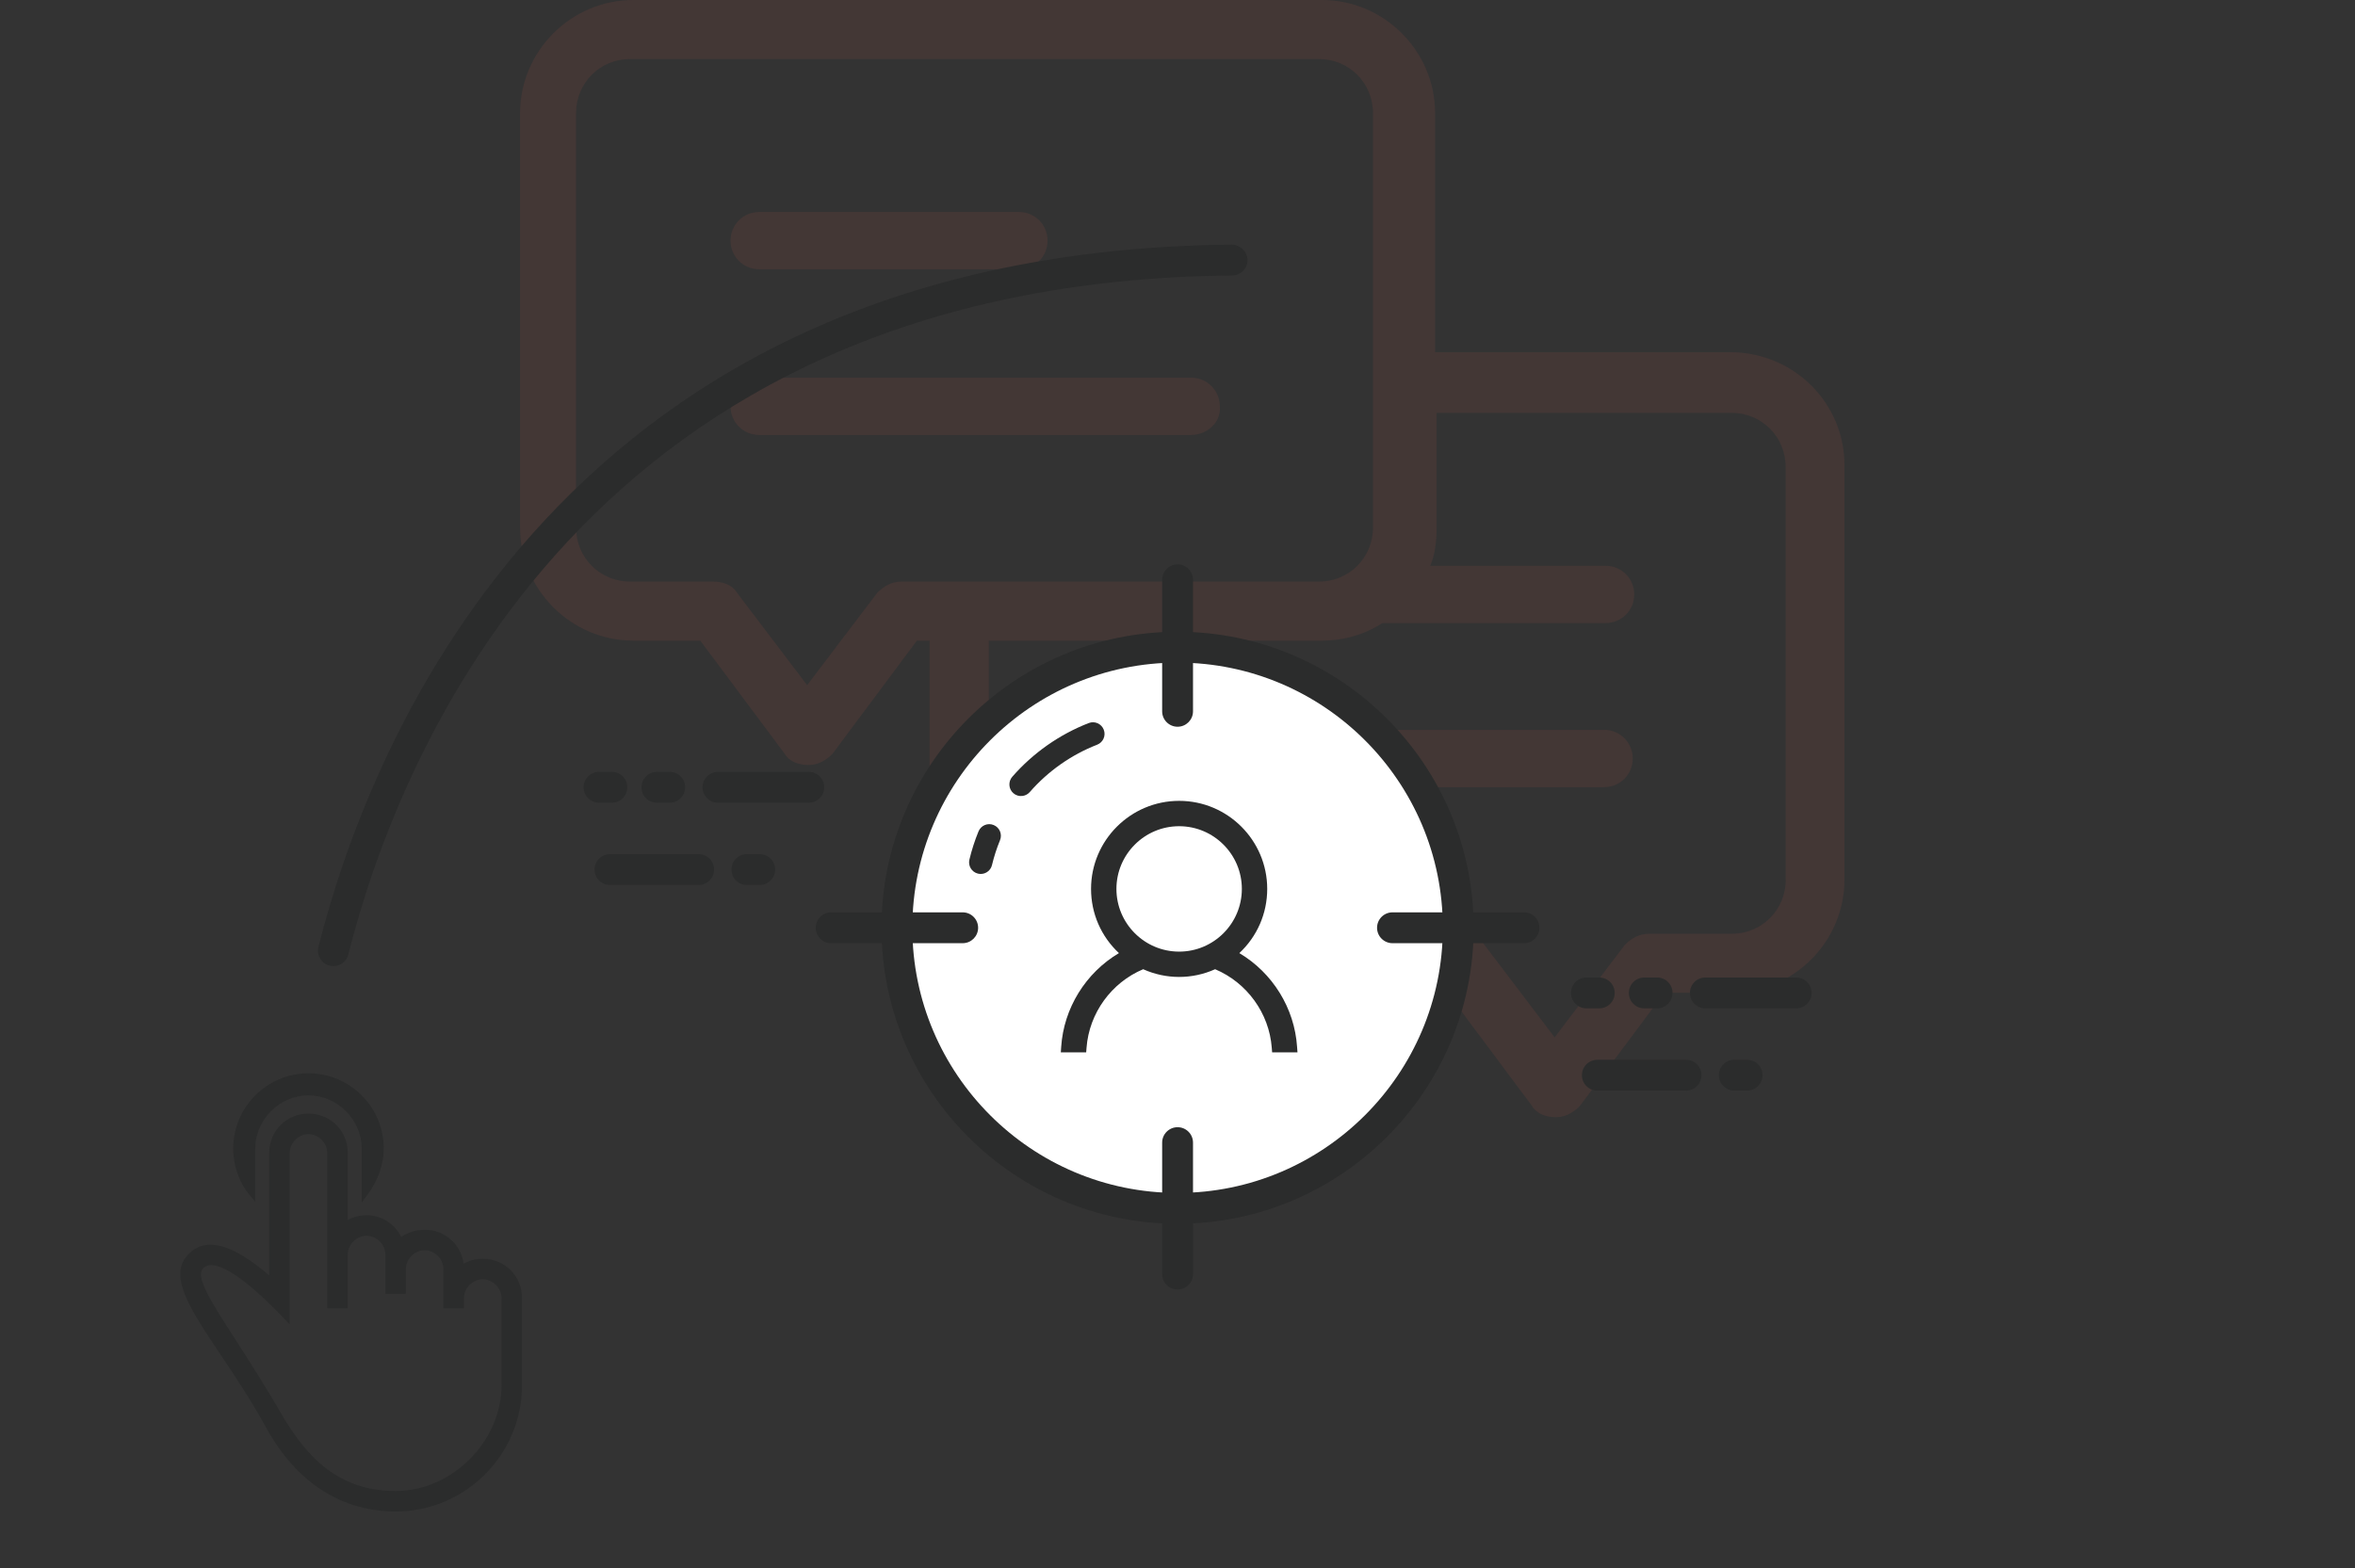 <?xml version="1.0" encoding="utf-8"?>
<!-- Generator: Adobe Illustrator 17.0.0, SVG Export Plug-In . SVG Version: 6.00 Build 0)  -->
<!DOCTYPE svg PUBLIC "-//W3C//DTD SVG 1.1//EN" "http://www.w3.org/Graphics/SVG/1.1/DTD/svg11.dtd">
<svg version="1.1" id="Calque_1" xmlns="http://www.w3.org/2000/svg" xmlns:xlink="http://www.w3.org/1999/xlink" x="0px" y="0px"
	 width="200px" height="133.213px" viewBox="0 31.787 200 133.213" enable-background="new 0 31.787 200 133.213"
	 xml:space="preserve">
<rect x="0" y="31.787" width="200" height="133.213" fill="#333333" stroke="none"/>
<g opacity="0.1">
	<path fill="#DB5948" d="M146.919,61.704h-25.042V41.4c0-5.277-4.336-9.613-9.613-9.613H53.782c-5.277,0-9.613,4.336-9.613,9.613
		v35.194c0,5.277,4.336,9.613,9.613,9.613h5.69l7.169,9.613c0.401,0.677,1.215,0.953,2.03,0.953s1.491-0.401,2.03-0.953l7.169-9.613
		h1.077v20.304c0,5.277,4.336,9.613,9.613,9.613h34.38l7.169,9.613c0.401,0.677,1.215,0.953,2.03,0.953s1.491-0.401,2.03-0.953
		l7.169-9.613h5.69c5.277,0,9.613-4.336,9.613-9.613V71.318C156.658,66.028,152.334,61.704,146.919,61.704z M76.531,81.194
		c-0.815,0-1.491,0.401-2.03,0.953l-5.953,7.846l-5.953-7.846c-0.401-0.677-1.215-0.953-2.03-0.953h-7.044c-2.57,0-4.6-2.03-4.6-4.6
		V41.4c0-2.57,2.03-4.6,4.6-4.6h58.482c2.57,0,4.6,2.03,4.6,4.6v22.874v12.321c0,2.57-2.03,4.6-4.6,4.6H81.394L76.531,81.194
		L76.531,81.194z M151.657,106.512c0,2.57-2.03,4.6-4.6,4.6h-7.044c-0.815,0-1.491,0.401-2.03,0.953l-5.953,7.846l-5.953-7.846
		c-0.401-0.677-1.215-0.953-2.03-0.953h-35.47c-2.57,0-4.6-2.03-4.6-4.6V86.207h28.288c1.893,0,3.66-0.539,5.139-1.491h18.951
		c1.353,0,2.432-1.077,2.432-2.432c0-1.353-1.077-2.432-2.432-2.432h-14.89c0.401-0.953,0.539-2.03,0.539-3.246v-9.75h25.042
		c2.57,0,4.6,2.03,4.6,4.6v35.056H151.657z M138.66,96.222c0,1.353-1.077,2.432-2.432,2.432H99.404
		c-1.353,0-2.432-1.077-2.432-2.432c0-1.353,1.077-2.432,2.432-2.432h36.824C137.569,93.778,138.66,94.869,138.66,96.222z
		 M101.159,68.735H64.473c-1.353,0-2.432-1.077-2.432-2.432s1.077-2.432,2.432-2.432h36.686c1.353,0,2.432,1.077,2.432,2.432
		C103.729,67.658,102.513,68.735,101.159,68.735z M62.042,52.229c0-1.353,1.077-2.432,2.432-2.432h22.059
		c1.353,0,2.432,1.077,2.432,2.432c0,1.353-1.077,2.432-2.432,2.432h-22.06C63.12,54.66,62.042,53.583,62.042,52.229z"/>
</g>
<g>
	<path fill="#2B2C2C" d="M28.313,113.859c-0.106,0-0.214-0.012-0.322-0.04c-0.701-0.176-1.127-0.889-0.949-1.59
		c4.484-17.762,21.021-59.134,77.582-59.661c0.659,0.003,1.314,0.574,1.322,1.299c0.007,0.723-0.574,1.315-1.299,1.322
		c-54.736,0.51-70.729,40.508-75.066,57.683C29.432,113.464,28.899,113.859,28.313,113.859z"/>
</g>
<g>
	<path fill="#2B2C2C" d="M152.544,117.446h-7.716c-0.723,0-1.31-0.587-1.31-1.31s0.587-1.31,1.31-1.31h7.716
		c0.723,0,1.31,0.587,1.31,1.31S153.267,117.446,152.544,117.446z"/>
</g>
<g>
	<path fill="#2B2C2C" d="M140.733,117.446h-1.092c-0.723,0-1.31-0.587-1.31-1.31s0.587-1.31,1.31-1.31h1.092
		c0.723,0,1.31,0.587,1.31,1.31S141.456,117.446,140.733,117.446z"/>
</g>
<g>
	<path fill="#2B2C2C" d="M135.82,117.446h-1.092c-0.723,0-1.31-0.587-1.31-1.31s0.587-1.31,1.31-1.31h1.092
		c0.723,0,1.31,0.587,1.31,1.31S136.543,117.446,135.82,117.446z"/>
</g>
<g>
	<path fill="#2B2C2C" d="M143.19,124.434h-7.534c-0.723,0-1.31-0.587-1.31-1.31s0.587-1.31,1.31-1.31h7.534
		c0.723,0,1.31,0.587,1.31,1.31S143.913,124.434,143.19,124.434z"/>
</g>
<g>
	<path fill="#2B2C2C" d="M148.376,124.434h-1.092c-0.723,0-1.31-0.587-1.31-1.31s0.587-1.31,1.31-1.31h1.092
		c0.723,0,1.31,0.587,1.31,1.31S149.099,124.434,148.376,124.434z"/>
</g>
<g>
	<path fill="#2B2C2C" d="M68.688,99.977h-7.715c-0.723,0-1.31-0.587-1.31-1.31s0.587-1.31,1.31-1.31h7.715
		c0.723,0,1.31,0.587,1.31,1.31S69.411,99.977,68.688,99.977z"/>
</g>
<g>
	<path fill="#2B2C2C" d="M56.879,99.977h-1.092c-0.723,0-1.31-0.587-1.31-1.31s0.587-1.31,1.31-1.31h1.092
		c0.723,0,1.31,0.587,1.31,1.31C58.188,99.39,57.602,99.977,56.879,99.977z"/>
</g>
<g>
	<path fill="#2B2C2C" d="M51.966,99.977h-1.092c-0.723,0-1.31-0.587-1.31-1.31s0.587-1.31,1.31-1.31h1.092
		c0.723,0,1.31,0.587,1.31,1.31S52.689,99.977,51.966,99.977z"/>
</g>
<g>
	<path fill="#2B2C2C" d="M59.335,106.965h-7.534c-0.723,0-1.31-0.587-1.31-1.31s0.587-1.31,1.31-1.31h7.534
		c0.723,0,1.31,0.587,1.31,1.31S60.058,106.965,59.335,106.965z"/>
</g>
<g>
	<path fill="#2B2C2C" d="M64.521,106.965h-1.092c-0.723,0-1.31-0.587-1.31-1.31s0.587-1.31,1.31-1.31h1.092
		c0.723,0,1.31,0.587,1.31,1.31S65.244,106.965,64.521,106.965z"/>
</g>
<g>
	<circle fill="#FFFFFF" cx="100.138" cy="110.959" r="23.477"/>
	<g>
		<path fill="#2B2C2C" d="M100.007,135.745c-13.866,0-25.146-11.28-25.146-25.146s11.281-25.146,25.146-25.146
			s25.146,11.281,25.146,25.146C125.154,124.466,113.872,135.745,100.007,135.745z M100.007,88.075
			c-12.42,0-22.525,10.105-22.525,22.525c0,12.421,10.105,22.525,22.525,22.525s22.526-10.104,22.526-22.525
			C122.534,98.18,112.428,88.075,100.007,88.075z"/>
	</g>
	<g>
		<path fill="#2B2C2C" d="M100.007,93.523c-0.723,0-1.31-0.587-1.31-1.31V81.04c0-0.723,0.587-1.31,1.31-1.31s1.31,0.587,1.31,1.31
			v11.172C101.317,92.936,100.73,93.523,100.007,93.523z"/>
	</g>
	<g>
		<path fill="#2B2C2C" d="M100.007,141.333c-0.723,0-1.31-0.587-1.31-1.31v-11.172c0-0.723,0.587-1.31,1.31-1.31
			s1.31,0.587,1.31,1.31v11.172C101.317,140.746,100.73,141.333,100.007,141.333z"/>
	</g>
	<g>
		<path fill="#2B2C2C" d="M129.429,111.91h-11.172c-0.723,0-1.31-0.587-1.31-1.31s0.587-1.31,1.31-1.31h11.172
			c0.723,0,1.31,0.587,1.31,1.31C130.739,111.323,130.152,111.91,129.429,111.91z"/>
	</g>
	<g>
		<path fill="#2B2C2C" d="M81.758,111.91H70.586c-0.723,0-1.31-0.587-1.31-1.31s0.587-1.31,1.31-1.31h11.172
			c0.723,0,1.31,0.587,1.31,1.31C83.068,111.323,82.481,111.91,81.758,111.91z"/>
	</g>
	<path fill="#2B2C2C" d="M92.461,93.21c-2.487,0.966-4.734,2.544-6.495,4.565c-0.358,0.411-0.316,1.035,0.095,1.393
		c0.215,0.188,0.489,0.265,0.752,0.237c0.239-0.026,0.47-0.137,0.641-0.332c1.553-1.782,3.532-3.173,5.722-4.024
		c0.508-0.198,0.76-0.769,0.562-1.277C93.54,93.266,92.969,93.01,92.461,93.21z"/>
	<path fill="#2B2C2C" d="M84.388,101.873c-0.504-0.21-1.08,0.035-1.287,0.539c-0.318,0.776-0.579,1.583-0.774,2.398
		c-0.128,0.53,0.198,1.062,0.728,1.191c0.112,0.027,0.226,0.034,0.335,0.022c0.403-0.042,0.756-0.333,0.855-0.751
		c0.172-0.717,0.402-1.428,0.682-2.111C85.135,102.655,84.893,102.079,84.388,101.873z"/>
	<path fill="#2B2C2C" d="M110.155,120.717c-0.217-3.289-2.077-6.286-4.904-7.965c1.512-1.412,2.368-3.366,2.368-5.453
		c0-4.124-3.355-7.48-7.48-7.48s-7.481,3.355-7.481,7.48c0,2.088,0.855,4.04,2.368,5.453c-2.827,1.679-4.688,4.677-4.904,7.965
		l-0.031,0.466h2.153l0.032-0.404c0.223-2.925,2.103-5.519,4.809-6.658c1.946,0.875,4.163,0.875,6.11,0
		c2.705,1.14,4.586,3.734,4.809,6.658l0.032,0.404h2.153L110.155,120.717z M105.465,107.299c0,2.938-2.389,5.327-5.326,5.327
		c-2.937,0-5.326-2.389-5.326-5.327c0-2.936,2.389-5.326,5.326-5.326S105.465,104.363,105.465,107.299z"/>
</g>
<g>
	<g>
		<path fill="#2B2C2C" d="M21.676,133.863v-4.506c0-2.452,2.07-4.521,4.521-4.521s4.522,2.069,4.522,4.521v4.58l0.457-0.609
			c0.912-1.215,1.415-2.626,1.415-3.972c0-3.526-2.868-6.393-6.393-6.393s-6.392,2.868-6.392,6.393c0,1.477,0.52,2.931,1.426,3.986
			L21.676,133.863z"/>
		<path fill="#2B2C2C" d="M40.994,138.717c-0.584,0-1.128,0.142-1.624,0.422c-0.213-1.649-1.59-2.886-3.307-2.886
			c-0.706,0-1.402,0.213-1.993,0.605c-0.576-1.142-1.676-1.838-2.94-1.838c-0.574,0-1.109,0.136-1.596,0.405v-5.699
			c0-1.871-1.466-3.337-3.336-3.337s-3.335,1.467-3.335,3.337v10.412c-3.163-2.734-5.386-3.286-6.831-1.838
			c-1.82,1.82,0.087,4.666,2.727,8.605c1.23,1.835,2.622,3.914,3.889,6.249c3.262,5.814,7.755,7.035,10.949,7.035
			c5.919,0,10.735-4.817,10.735-10.735v-7.398C44.33,140.183,42.865,138.717,40.994,138.717z M29.534,142.926v-4.57
			c0-0.85,0.746-1.595,1.596-1.595s1.596,0.746,1.596,1.595v3.337h1.741v-2.104c0-0.85,0.746-1.595,1.596-1.595
			s1.596,0.746,1.596,1.595v3.337H39.4v-0.871c0-0.85,0.746-1.595,1.596-1.595c0.85,0,1.596,0.746,1.596,1.595v7.398
			c0,4.792-4.203,8.994-8.995,8.994c-4.98,0-7.547-3.054-9.398-6.038c-1.585-2.752-3.034-5.005-4.198-6.815
			c-2.136-3.32-3.425-5.326-2.748-6.071c0.179-0.179,0.403-0.266,0.687-0.266c0.846,0,2.613,0.793,6.225,4.577l0.437,0.458v-14.566
			c0-0.85,0.746-1.595,1.596-1.595s1.596,0.746,1.596,1.595v13.2L29.534,142.926L29.534,142.926z"/>
	</g>
</g>
</svg>
